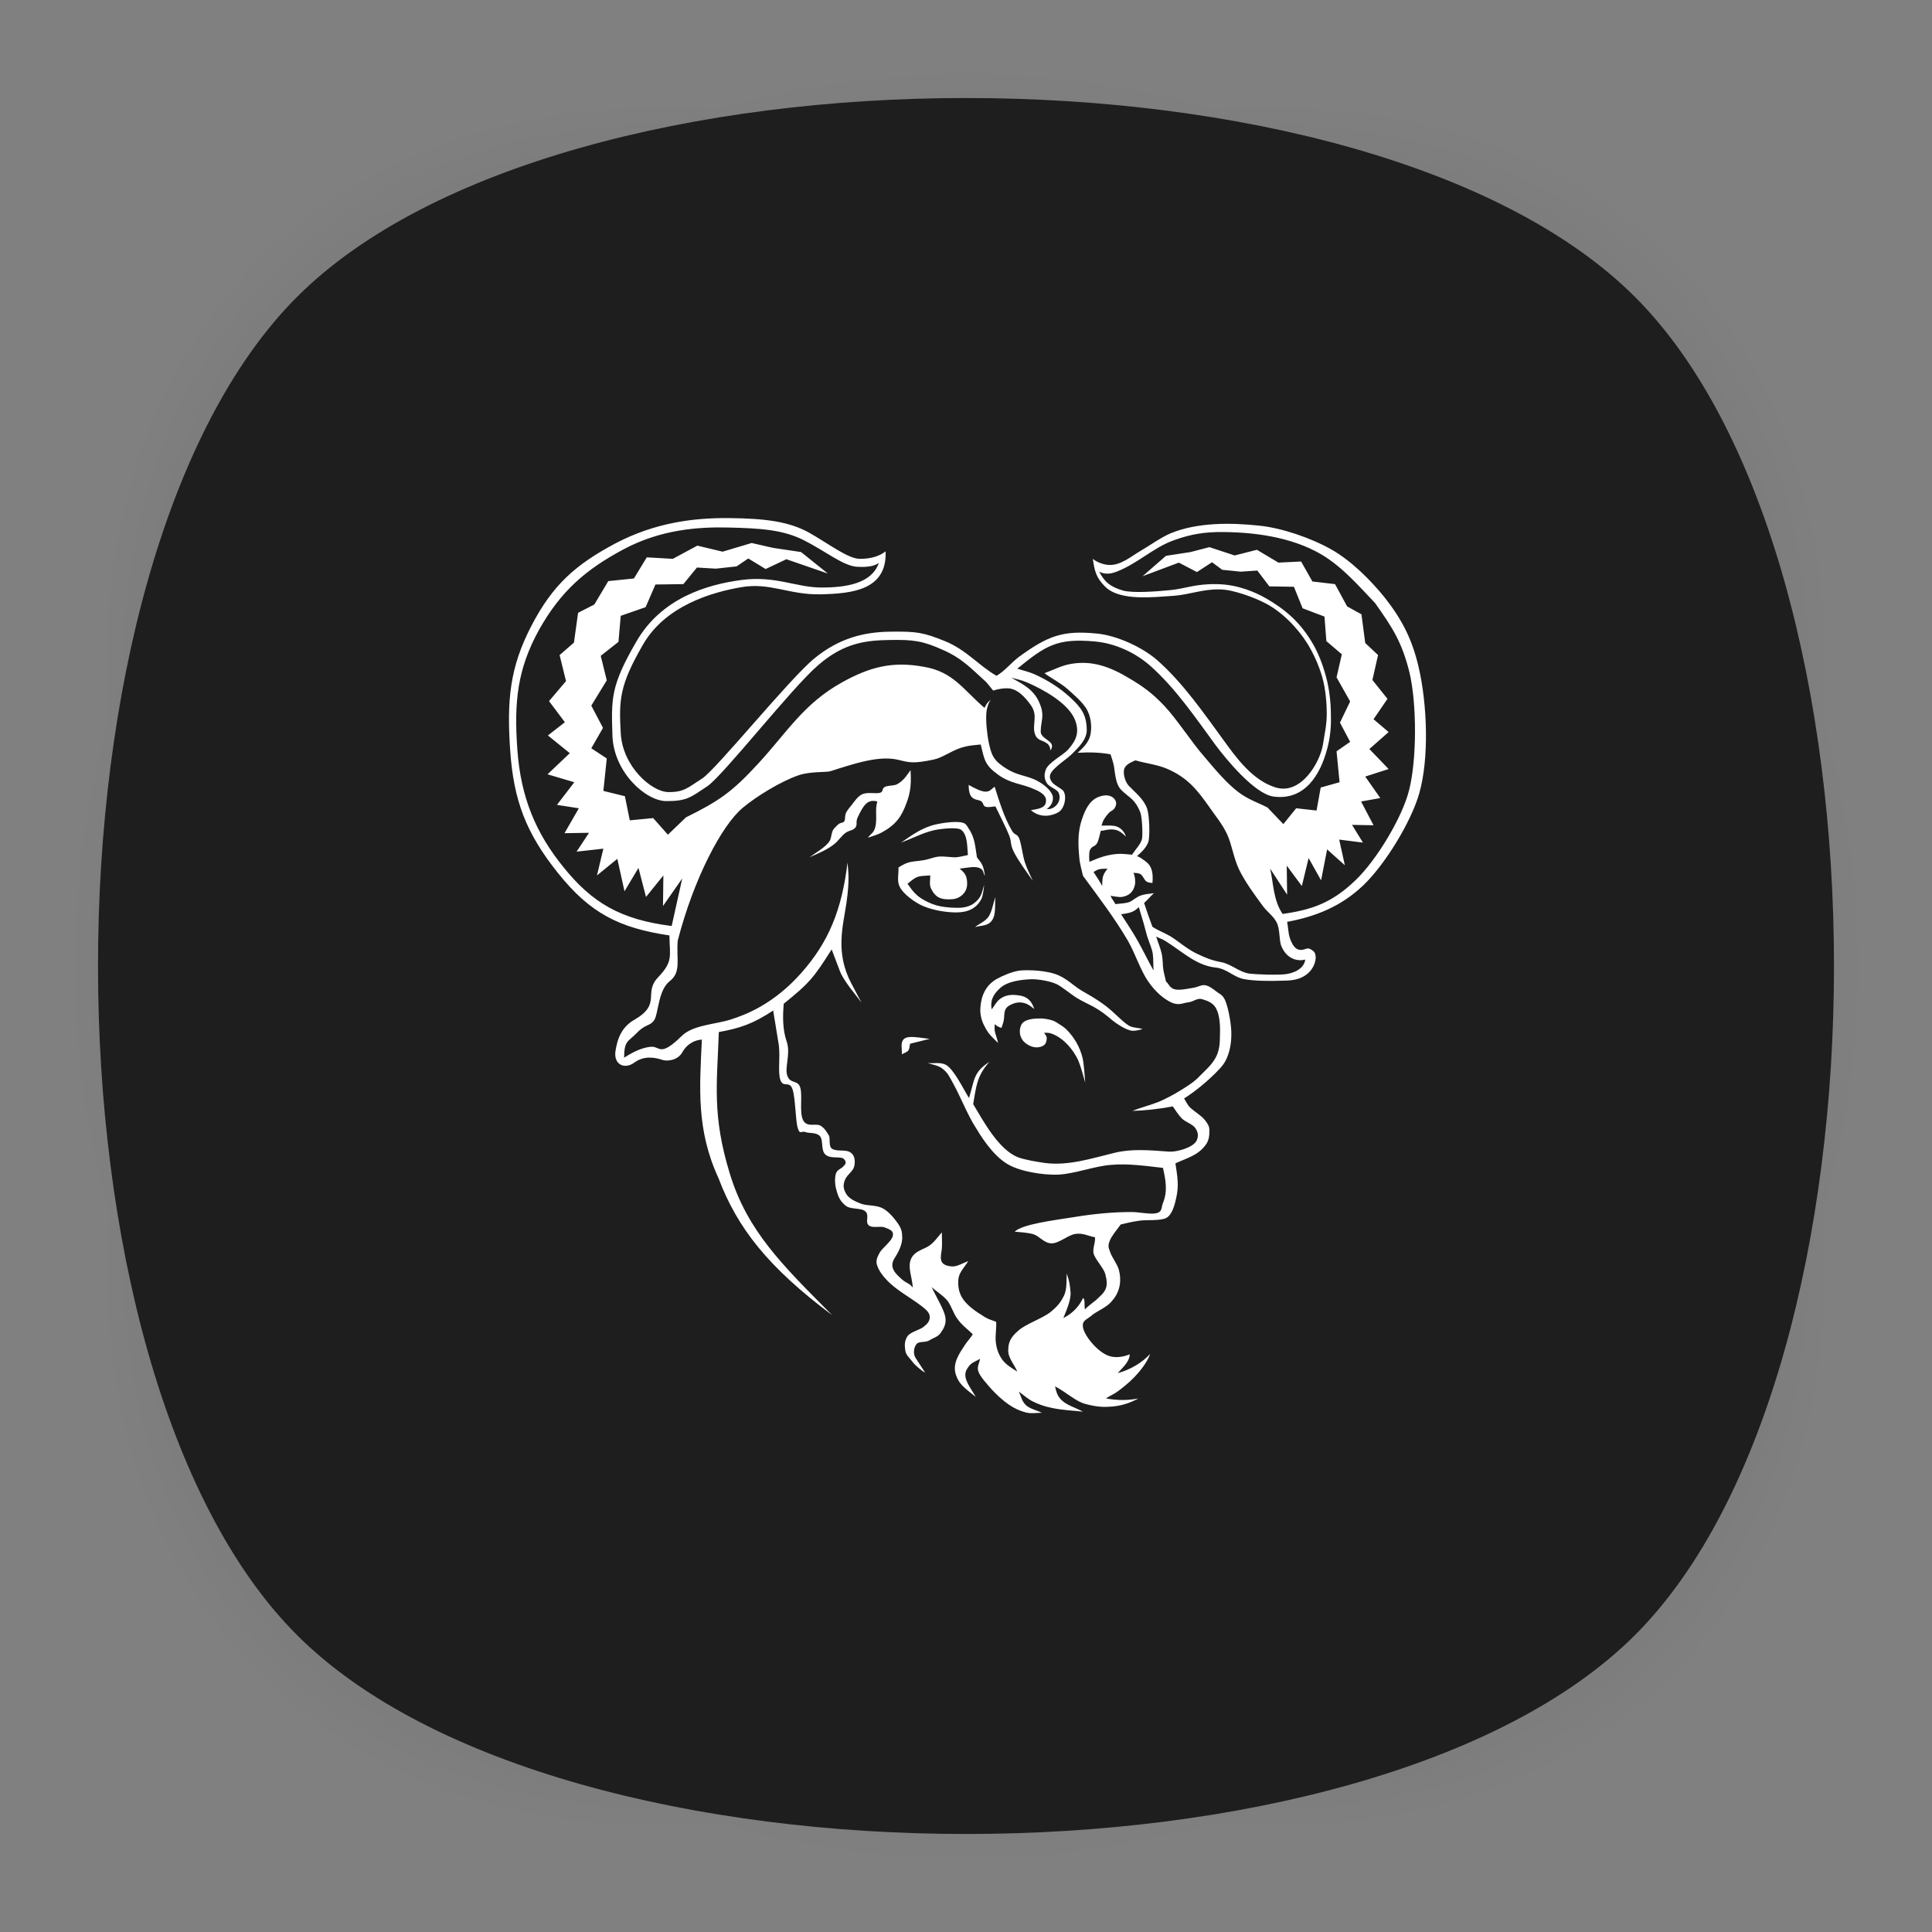<?xml version="1.0" encoding="utf-8"?>
<!-- Generator: Adobe Illustrator 18.0.0, SVG Export Plug-In . SVG Version: 6.00 Build 0)  -->
<!DOCTYPE svg PUBLIC "-//W3C//DTD SVG 1.1//EN" "http://www.w3.org/Graphics/SVG/1.1/DTD/svg11.dtd">
<svg version="1.1" id="Layer_3" xmlns="http://www.w3.org/2000/svg" xmlns:xlink="http://www.w3.org/1999/xlink" x="0px" y="0px"
	 viewBox="0 0 512 512" enable-background="new 0 0 512 512" xml:space="preserve">
<rect x="0" y="0" width="512" height="512" fill="#808080" stroke="none"/>
<g>
	<g opacity="0.4" enable-background="new    ">
		
			<radialGradient id="SVGID_1_" cx="1.012" cy="515" r="118.861" gradientTransform="matrix(2 0 0 -2 254 1286)" gradientUnits="userSpaceOnUse">
			<stop  offset="0" style="stop-color:#010101"/>
			<stop  offset="0.859" style="stop-color:#010101;stop-opacity:0.141"/>
			<stop  offset="1" style="stop-color:#010101;stop-opacity:0"/>
		</radialGradient>
		<path fill="url(#SVGID_1_)" d="M449,449c-59.7,59.7-326.2,59.7-385.9,0S3.4,122.7,63,63s326.3-59.6,386,0S508.6,389.3,449,449z"/>
	</g>
	<g opacity="0.4" enable-background="new    ">
		
			<radialGradient id="SVGID_2_" cx="2.029" cy="516.068" r="133.155" gradientTransform="matrix(1.414 -1.415 -0.979 -0.978 758.388 763.747)" gradientUnits="userSpaceOnUse">
			<stop  offset="0" style="stop-color:#010101"/>
			<stop  offset="0.859" style="stop-color:#010101;stop-opacity:0.141"/>
			<stop  offset="1" style="stop-color:#010101;stop-opacity:0"/>
		</radialGradient>
		<path fill="url(#SVGID_2_)" d="M449,449c-59.7,59.7-326.2,59.7-385.9,0S3.4,122.7,63,63s326.3-59.6,386,0S508.6,389.3,449,449z"/>
	</g>
	<g opacity="0.4" enable-background="new    ">
		
			<radialGradient id="SVGID_3_" cx="3.442" cy="513.973" r="133.178" gradientTransform="matrix(-1.414 -1.415 0.979 -0.978 -242.388 763.747)" gradientUnits="userSpaceOnUse">
			<stop  offset="0" style="stop-color:#010101"/>
			<stop  offset="0.859" style="stop-color:#010101;stop-opacity:0.141"/>
			<stop  offset="1" style="stop-color:#010101;stop-opacity:0"/>
		</radialGradient>
		<path fill="url(#SVGID_3_)" d="M63,449c59.7,59.7,326.2,59.7,385.9,0s59.7-326.2,0-385.9S122.7,3.4,63,63S3.4,389.3,63,449z"/>
	</g>
</g>
<path fill="#1E1E1E" d="M433.3,433.3c-70.3,70.3-284.3,70.3-354.6,0S8.4,149,78.7,78.7s284.3-70.3,354.6,0S503.6,363,433.3,433.3z"
	/>
<path fill="#FFFFFF" d="M186,275.5c-1.6,0.1-3.8,0.9-5.2,3.4c-1.2,2.1-3.9,2.4-5.2,2c-2.1-0.7-4.9-1.2-7.5,0.7s-5.5,0.5-5-3
	c0.5-3.4,1.7-6.5,5.1-8.4c7.2-4.2,2.2-7,6.2-11.2c4-4.2,3.1-5.5,3-11.1c-13.4-2-21-5.9-29.5-16.5c-8.5-10.6-11.8-19.3-12.7-32.6
	c-0.9-13.3-0.1-21.9,5.6-32.9c5.7-11,11.8-16.3,22.3-21.9c10.5-5.5,20.7-6.8,30.2-6.7s15.8,0.9,21.2,3.9c5.4,3.1,10.3,6.9,13.4,6.9
	c3.1,0,5.3-0.8,6.8-2c0.4,10.3-8.9,11.2-17.2,11.4c-8.3,0.2-13.4-3.2-21-1.9c-7.6,1.3-20.2,4.8-26.2,15.4
	c-6.1,10.6-6.3,14.4-5.8,23.3c0.5,8.9,8.2,15.5,12.5,15.6c4.3,0.1,5.3-1.2,9.1-3.6c3.8-2.5,23.1-26.4,29.7-31.8
	c6.6-5.4,13.1-7,20.1-7.1c7-0.1,8.8,0.2,14.5,2.5c5.7,2.3,9.1,6.6,13.7,9.2c2.3-1.4,3.8-3.4,5.9-5c7.7-5.6,11.6-7.1,20.7-6.2
	c5.2,0.5,11.8,3.5,15.8,6.9c7,6.1,12.8,14.6,17.5,21c3.6,5,7.9,11,14.1,12.9c6.7,2,11.7-6.6,12.5-11.4c0.4-2.7,1-5.1,1-8.1
	c0-3-0.3-6.6-1.2-9.8c-0.9-3.1-2.3-6.2-3.9-8.8c-2.6-4.2-6.9-8.6-11.3-10.8c-2.5-1.3-8.3-3.6-12-3.6c-4.5-0.1-8,1.4-12.2,1.7
	c-5.1,0.3-14.1,1.5-18.1-2.4c-2.5-2.5-2.8-4.2-3.3-7.4c1.1,0.9,2.7,1.5,4.1,1.6c3.2,0.3,6.1-2.3,8.7-3.8c2.1-1.2,5.1-3.4,7.9-4.6
	c7.1-2.9,15.9-2.8,23.4-2c6,0.6,13.8,3.3,19.1,6.3c5.3,3,10.4,8.1,14.2,12.8c4.7,6,7.3,11.2,9,18.6c2.2,9.6,2.8,23.9,0.1,33.3
	c-2.1,7.4-9,18.8-14.9,24.4c-5.8,5.5-12.5,8.2-20.1,9.6c0.3,1.5,0.3,3,0.7,4.2c0.6,1.8,1.6,3.8,3.8,3.1c0.9-0.3,1.3-0.5,2.5,0.5
	c1.2,1,0.6,4.9-2.7,6.7c-1.6,0.9-3.4,1.1-6,1.1c-2.6,0.1-6.8,0.1-9.6-0.4c-2.9-0.5-4.6-2.8-7.7-3.1c-4.9-0.5-8.7-4.1-12.6-6.6
	c-1.6-1.1-2.2-1.1-3.1-1.6c0.5,1.6,1.2,3.2,1.5,4.7c0.3,1.5,0.2,2.9,0.4,4.1c0.2,1.2,0.5,2.1,0.7,3.1c0.8,0.7,1,1.8,2.4,2.1
	c1.3,0.3,3.4-0.2,4.7-0.4c1.4-0.2,2.3-0.9,3.3-0.7c1.1,0.2,2.1,1,3,1.7c0.9,0.7,1.7,0.8,2.4,2.6s1.4,5.4,1.5,7.8
	c0.1,2.4-0.2,4.6-0.9,6.5c-0.7,1.9-1.4,2.8-3.3,4.7c-1.9,1.9-5.1,4.7-8.3,6.7c0.6,0.9,0.8,1.7,1.8,2.6s2.8,2,3.6,3
	c0.8,1,1.3,1.7,1.3,2.8c0,1.1,0,2.5-0.9,3.8c-2.2,3-4.9,3.5-8.1,5c0.5,3.4,1,5.8,0.2,9.2c-0.3,1.4-1,4.5-2.7,5.3
	c-1.7,0.8-5,0.4-7.1,0.7c-2.1,0.3-3.2,0.6-4.9,1c-1,1.4-2.4,3-2.9,4.3c-0.5,1.3-0.4,1.7,0.1,3c0.4,1.3,1.9,3.2,2.3,4.7
	c0.4,1.5,0.5,3.2,0.1,4.7c-0.4,1.5-1,2.6-2.3,4c-1.3,1.4-3.9,2.4-5.1,3.5c-1.3,1.1-2.5,1.2-2.2,3.1c0.5,2.5,4.1,6.6,6.8,7.5
	c1.6,0.6,3.7,0.4,5.6-0.4c-0.1,2.1-2,3.6-3.2,5c3.3-0.9,6.4-2.7,8.6-5.1c-0.7,2.1-3,5.4-6.5,8.3c-3.5,2.9-3.5,2.3-5.2,3.5
	c3.2,0.6,6.1,0.5,8.6,0c-1.3,0.7-3.6,1.8-6.5,2.1c-2.9,0.3-4.7,0.1-7.4-0.6c-2.6-0.6-5-3-8.2-4.7c0.3,1.2,0.5,2.6,1.9,3.8
	c1.3,1.2,3.4,1.8,5.5,2.9c-2.8-0.3-5.6-0.4-8.3-1c-2-0.4-3.3-0.9-4.8-1.6c-1.5-0.7-2.6-1.8-3.9-2.7c0.6,1.2,0.8,2.6,1.9,3.6
	c1.1,1,2.8,1.3,4.2,2c-1.5,0-2.8,0.3-4.3-0.1c-1.5-0.4-2.9-1-4.5-2.1s-3.2-2.6-4.5-4c-1.3-1.5-3-3.3-3.5-4.7
	c-0.5-1.3,0.3-2.3,0.4-3.4c-0.9,0.6-2.1,0.9-2.8,1.8c-0.7,0.9-1.3,1.7-1,3.2c0.3,1.5,1.7,3.4,2.7,5.1c-3-2.4-4.6-3.4-5.4-6.3
	c-0.7-2.8,1.1-5.3,2.4-7.3c0.6-1,1.6-2,2.2-3c-1.3-1.3-2.9-2.4-4-4c-1.2-1.5-1.6-3.5-2.8-5c-1.2-1.4-2.8-2.3-4.1-3.5
	c1.2,2.6,3.2,5.8,3.6,7.8c0.4,2-0.5,3.3-1.2,4.3c-0.7,1.1-1.9,1.3-3,2c-1.1,0.7-2.8,0.1-3.5,1.1c-0.7,1-0.8,2.5-0.2,3.5l2.6,4
	c-0.9-0.5-2.6-1.9-3.3-2.8c-0.7-1-1.9-1.9-2-3.2c-0.2-1.3-0.2-2.5,0.6-3.7c0.9-1.2,3.2-1.6,4.3-2.5c1.1-0.9,1.6-1.5,1.6-2.7
	c-0.1-1.2-1.2-2-2.2-2.8c-3-2.3-6.9-4.3-9.4-7.1c-1.4-1.5-2.1-2.8-2.4-3.8c-0.3-1.1,0-1.9,0.7-3.2c0.7-1.3,3.2-3,3.5-4.5
	c0.3-1.4-0.9-1.7-2.1-2.2c-1.1-0.5-3.3,0.3-4.3-0.6c-1-0.9,0.3-2.7-0.9-3.7c-1.2-1-3.9-0.4-5.2-1.5c-1.4-1.1-2-2.4-2.4-4
	c-0.5-1.6-0.5-3.3-0.2-4.4c0.3-1.1,1.3-1.3,1.9-1.9c0.6-0.6,1.1-1.1,0.3-2s-3.3,0-4.8-1.1c-1.5-1.1-0.6-3.8-1.6-5
	c-1-1.1-2.9-0.7-3.9-1.1c-1-0.4-1.4,0.9-2-1.1s-0.6-8.1-1.4-10.3c-0.8-2.3-2.4-0.2-3.2-2.4c-0.7-2.2,0-5.8-0.4-9.2l-1.5-9.2
	c-5.3,3.5-8.8,4.7-14.4,5.7c-0.5,13.9-1.8,22.1,2.9,37.5c4.7,15.4,14.2,24.5,27.1,37.5c-17-12.7-25.1-23.1-30.1-36.3
	C184.5,299.4,185.4,288.3,186,275.5z M276.1,269.9c1.3,0.1,2.9,0.4,3.8,1c0.9,0.6,1.9,1.1,2.7,1.9c2.1,2.1,3.6,4.7,4.3,7.6
	c0.4,1.9,0.5,4.3,0.7,6.5c-0.6-2-1.1-4.1-1.9-6c-1.4-2.9-3.8-5.7-6.8-6.9c-1-0.4-1.6-0.3-2.2-0.3c0.2,0.4,0.6,0.7,0.7,1.3
	c0,0.6-0.1,1.8-1.1,2.2c-1.6,0.8-3.4,0.2-4.7-0.9c-1.3-1.1-1.7-3-1-4.6C271.4,269.9,274.4,269.9,276.1,269.9z M259.8,267.2
	c0.2-3.3,1.4-6.1,4.4-7.8c1.5-0.8,3.9-1.9,6.1-2.2c2.1-0.2,7.2-0.1,10.3,1.3c2.4,1.1,4,2.8,6,4c2.1,1.2,3.5,2,5.5,3.4
	c3,2.1,4.8,4.4,6.9,5.8c1,0.7,2.4,0.6,3.8,1c-1,0.3-2.4,0.7-3.5,0.3c-1.4-0.4-3.4-1.7-4.5-2.6c-1.9-1.6-2.9-2.4-5-3.6
	c-1.3-0.7-3.3-1.6-4.7-2.5c-1.4-0.9-3.8-2.9-5.1-3.5c-1.7-0.8-4.7-1.3-6.6-1.3c-2.6,0.1-6.3,0.5-8.3,2.3c-2,1.8-2.7,3.4-2.3,5.7
	c0.7-0.9,1.2-1.9,2-2.6c1.6-1.3,3.3-1.4,5.3-1.1c2.2,0.3,3.3,1.5,4,3.6c-0.5-0.4-1.4-1.1-2.1-1.4c-1.6-0.6-2.9-0.4-4.4,0.4
	c-1.8,1-1.3,2.4-1.6,4c-0.1,0.7-0.4,1.3-0.6,2c-0.7-0.2-1.3-0.5-1.8-1c0,0.7-0.1,1.4,0.1,2.2c0.2,0.8,0.6,1.8,0.8,2.8
	c-1.3-1.3-2.6-2.4-3.4-4.1C260.2,270.8,259.7,269,259.8,267.2z M262,242.9c0.9-1.4,1.2-3.5,1.8-5.2c-0.2,2.2,0.2,4.6-0.9,6.2
	c-1.1,1.6-2.9,1.3-4.5,1.8C259.6,244.7,261,244.3,262,242.9z M239.6,275.3c1.2-1,4.4-0.2,6.8,0c-1.7,0.4-3.5,0.9-5.2,1.3
	c-0.2,0.6-0.1,1.3-0.5,1.8c-0.4,0.5-1.2,0.7-1.7,1C239.1,277.9,238.5,276.3,239.6,275.3z M256.7,208c1.4,0.8,3.3,1.8,4.5,1.8
	s1.6-0.8,2.4-1.3c1.2,3.8,2.5,8.1,4.5,11.5c0.8,1.5,1.4,0.8,2,2.2c0.6,1.5,0.9,4.5,1.5,6.3c0.6,1.9,1.4,3.3,2.1,4.9
	c-1.8-2.5-4.1-5.7-5.1-7.8c-1-2.1-0.4-2.3-1.2-4.3c-0.8-2-2.4-5.1-3.6-7.6c-0.9,0.1-1.9,0.3-2.6,0.1c-0.7-0.2-0.5-0.9-1.1-1.4
	c-0.6-0.5-1.6-0.3-2.4-1C256.9,210.8,256.7,209.3,256.7,208z M248.9,227c1.4-0.1,3,0.2,4.3,0.2c1.3-0.1,2.2-0.4,3.3-0.6
	c-0.2-1.9,0-5.4-1.8-6.7c-1.1-0.8-5.8-0.2-7.1,0.1c-2.8,0.6-6.1,2.3-8.8,3.3c2.6-1.8,4.9-3.5,8-4.5c1.9-0.6,6.3-1.3,8.2-0.8
	c0.9,0.2,1.1,0.6,1.6,1.4c1.8,2.6,1.8,4.8,2.3,7.8c0.5,0.7,1,1.2,1.4,2c0.4,0.8,0.6,2,0.7,2.9c-0.5-0.7-0.2-1.6-1.5-2.1
	c-1.3-0.5-3.4,0-5.2,0.2c1.3,1,2,1.9,2,3.9c0.1,2.4-1.9,4.1-4,4.2c-2.9,0.2-4.4-0.4-5.6-2.9c-0.5-1.1-0.1-2.4-0.2-3.4
	c-3.5,0.2-3.4,0.1-6,2.2c1.4,2,2.3,3.2,4.5,4.4c1.3,0.7,2.7,1.3,4.3,1.6c1.6,0.3,4.2,0.5,5.9,0.3c1.7-0.3,2.6-0.7,3.8-1.9
	s1.4-2.8,1.8-4.1c-0.1,1.2-0.3,2.8-0.7,3.7c-1.4,2.7-3.8,3.6-6.7,3.6c-2.8,0-6.2-0.6-8.8-1.7c-2.1-0.9-5.5-3.3-6.3-5.4
	c-0.6-1.4-0.1-3.2-0.2-4.8c2.9-1.9,3.6-1.4,7-2C246.6,227.6,247.5,227.1,248.9,227z M232.2,214.1c0.1-1.1,0.2-1.1,0.3-1.7
	c-2.6-0.7-3.7,1-5.2,4.2c-0.6,1.2,0,1.9-0.6,2.7c-0.6,0.8-1.6,0.7-2.6,1.4c-1,0.7-2,2.2-2.9,2.9c-1.9,1.6-4.5,2.6-6.7,3.6
	c1.5-1.1,4.5-2.8,5.4-4.4c0.5-0.9,0.4-2.5,1.2-3.3c0.8-0.8,1.1-1.3,2.1-1.5c1-0.2,0.6-1.4,0.9-2.3c0.3-0.9,1-1.6,1.7-2.5
	c0.7-0.9,1.6-2.3,2.9-2.8c1.4-0.5,3.5,0,4.5-0.3c1-0.3,0.4-1,1.2-1.5c0.8-0.5,2.2-0.3,3.2-0.7c1.8-0.9,2.6-2.3,3.7-3.8
	c0.2,3.3,0.1,5.7-1.1,8.8c-1.3,3.5-2.7,5.6-6.5,7.7c-1.3,0.7-2.6,1-3.7,1.4c0.6-0.9,1.5-1.2,1.9-2.6
	C232.4,217.9,232.1,215.2,232.2,214.1z M293.5,230.2c-1.8,0.1-2.2-0.1-3.7,0.9c0.8,1.2,1.6,2.4,2.3,3.7
	C292.1,232.3,292.3,231.8,293.5,230.2z M288.7,228.4c2.5-1.1,4.7-1.9,7.4-2.1c1.1-0.1,2.8,0.1,3.9,0.2c0.9-1.4,2.1-2.5,2.6-4
	c0.3-1,0.1-5.9-0.4-7.2c-1.5-3.7-2.9-3.8-5-5.9c-1.5-1.5-1.6-3.8-2-6.4c-0.2-1-0.6-2.2-0.9-3.1c-2.7-0.5-5.6-0.6-8.7-0.4
	c1.5-1.4,3-2.8,3.4-4.9c0.4-2.2,0.1-4.8-1.1-6.8c-1.2-1.9-3.2-3.6-5-5.2c-1.8-1.6-4.4-2.9-6.1-4.2c2.2-0.8,4.5-2,6.7-2.4
	c5.7-1.1,10.6,0.6,16,3.9c3.2,1.9,5.8,3.7,9.1,7.2c3.3,3.5,7.4,9.9,10.7,13.6c3.2,3.8,5.8,6.8,8.6,9s5.3,2.9,8,4.3l4.2,4.4l3.4-4.2
	l5.4,0.6l1.1-6.1l5-1.4l-0.8-8.2l3.6-2.5l-2.7-5.1l2.7-5.6l-3.6-6.4l1.4-6.1l-4.1-3.5l-0.5-6.5l-5.8-2.2l-2.3-5.7l-6.5-0.1l-3.2-4.2
	l-4.4,0.3l-4.9-0.5l-2.7-2l-4,2.6l-4.8-2.5l-9.6,3.6l6.2-5.4l6.5-1l5-1.3l6.7,2.2l5.9-1.5l5.7,3.4l6-0.3l3,5.3l6,0.7l3.2,5.9
	l3.8,2.1l1,7.6l3.4,3.2l-1.5,6.6l4,5l-3.7,5.4l4,3.4l-5.1,4.5l5.1,5.3l-6.2,2l4,5.7l-5.1,0.9l3.3,6.3l-5.7-0.1l2.9,4.7l-6.3-0.8
	l1.5,6.8l-4.7-4.2l-1.6,8.2l-3.3-5.9l-1.8,7.4l-4-5.4l0.1,7.7l-4.5-6.9c0.9,3.9,0.8,8.3,3.3,12c8-1.1,13.3-3.1,19.4-9
	c5.6-5.4,12.3-16.6,14.1-23.7c2.1-8.1,2.1-23.1,0.1-31.4c-2-8-4.5-11.8-9.1-18.3c-4.4-4.6-8.6-9.5-14.1-12.8
	c-8.1-4.8-18.5-6.1-27.7-6c-5.1,0.1-8.5,1.1-11.6,2.2c-5.3,1.9-9.6,6.2-15.1,8.3c-1.8,0.7-3.2,0.7-4.6,0c1.4,2.7,2.9,4,6.3,5
	c2.5,0.7,8.4,0.3,12.4-0.1c4.3-0.4,6.6-1.7,12.5-1.6c5.8,0.1,10.4,2.3,12.9,3.7c5.2,3,8.9,6.2,12.1,11.4c1.8,2.9,3,6.1,3.9,9.4
	c0.9,3.3,1.3,7,1.3,10.2c0.1,3.2-0.2,6.1-1,9c-1.8,6.8-5.9,13.7-14.2,12.6c-5.1-0.7-12.8-10.2-15.4-13.7
	c-5.2-7.1-10.5-14.9-17.1-20.8c-4-3.6-9.4-6.1-14.8-6.6c-10-0.9-13,1-20.6,7.2c1.5,0.5,3,0.8,4.6,1.5c3.5,1.6,6.7,3.6,9.5,6.2
	c2.9,2.7,4.2,4.5,4.3,8.4c0.1,2.6-2.1,4.7-4,6.6c-1.2,1.1-2.8,2.2-3.8,3.1c-1.3,1.2-2.9,2.5-1.3,4.4c0.6,0.7,1.7,1.2,2.6,1.9
	c1.4,1.1,0.8,5-1.1,6c-2.4,1.3-5.2,1.2-7.2-0.6c2.5-0.4,4.1-0.7,4-2.7c0-1.2-1.5-2.2-3-2.8c-3.5-1.6-6.2-1.4-9.7-3.9
	c-3.6-2.6-3.6-4-4.6-8c-1.7,0.2-3.3,0.2-5.6,1c-2.3,0.8-4.8,2.6-6.9,3c-5.3,1.1-6.3,0.8-9.2,0.1c-5.1-1.3-11.6,0.9-18.2,3
	c-1.1,0.3-5.5,0-8.5,1.1c-4.6,1.6-11,5.5-14.7,8.6c-5.6,4.7-13,18.9-17.2,35.2c-0.4,4.9,1,8.3-2.1,10.7c-3.1,2.4-3,8.6-4.1,10.3
	s-2.3,1-4.6,3.4c-2.3,2.4-3.4,2-3.4,6.6c2-1.3,4.8-2.8,7.3-2.9c2.2-0.1,2.2,2.8,7.9-2.8c3-3,8.9-3.1,13-4.4
	c4.1-1.3,11.4-4.1,18.7-12.3c7.3-8.2,10.8-16.8,12.3-29.3c0.2,2.2,0.6,4.7-0.3,10.8c-0.9,6.1-3,13,1.3,21.2l2.7,5.1
	c-1.6-2.2-4.7-5.7-5.7-8.3l-2.2-5.8c-4.8,7.6-6,9-12.7,14.4c-0.3,3.4-0.3,6.9,0.8,10.1c1.1,3.2-0.7,7,0.2,9.1
	c0.8,2.1,2.8,0.9,3.4,3.1c0.6,2.2-0.3,6.4,0.7,8.5s3.4,0.8,4.6,1.5c1.2,0.7,1.6,1.6,2.2,2.5c0.6,0.9-0.2,3,1,3.7
	c1.3,0.7,3.3,0.1,4.6,0.8c1.3,0.7,1.5,2.2,1.2,3.7c-0.3,1.4-1.7,2.1-2.4,3.5c-0.6,1.4-0.6,2.4,0.2,3.8c0.7,1.3,2.4,2.1,4,2.7
	s4,0.3,5.7,1.2c1.7,0.9,3.2,2.8,4.1,4.1c0.9,1.3,1.1,2.3,1.1,3.7c0,1.4-0.6,3-1.4,4.4c-0.8,1.4-2.4,3,0.2,5.6c2.6,2.6,2.5,1.5,4,3.2
	c-0.2-2.9-1.4-5.3-0.5-7.5c0.9-2.2,3.5-2.6,4.9-3.6c1.4-1,2.2-2.3,3.3-3.5c0,1.5,0.1,3.1,0,4.3c-0.3,2.3-1,4.3,2.4,4.7
	c1.5,0.2,3-0.8,4.6-1.4c-0.9,1.5-2.3,2.8-2.6,4.6c-0.2,1.8,0,3.8,1.3,5.6c1.3,1.8,3.4,3.2,5,4.2c1.6,1.1,2.5,1.2,3.7,1.7
	c0.1,1.8-0.3,3.7-0.1,5.4c0.2,1.7,0.7,3.2,1.7,4.6c1,1.4,2.5,2.2,4,3.2c-0.8-1.9-2.5-3.7-2.4-5.7c0-2,0.6-3.4,2.6-5.1
	c1.9-1.8,6.5-3.3,8.6-5c2.1-1.7,2.8-2.8,3.6-4.4c0.8-1.7,0.6-4.3,0.7-5.8c0.7,2.1,0.8,2.7,1,4.9c0.2,2.2-1.3,5.3-1.9,6.9
	c2.6-1.3,4.3-3.3,5.2-5.3c0.6,0.3,0.3,1.3,0.5,3c0.9-0.9,2-1.7,3-2.5c0.9-0.9,2-1.7,2.5-2.9c0.5-1.2,0.3-2.5-0.1-4
	c-0.4-1.4-2-3.1-2.8-4.7c-0.9-1.6,0.2-3.1,0.1-5c-1.7-0.3-3.2-1.2-5.2-0.9c-2,0.3-4.3,2.5-6.3,2.5c-2,0-3.2-1.9-4.8-2.4
	c-1.7-0.5-3.3-0.5-5-0.7c2.1-2,10.3-3,16-3.9c4.9-0.8,9.9-1.3,14.9-1.3c2.2,0,5.1,0.7,6.7,0.3c1.6-0.4,1.2-1.5,1.7-2.7
	c1.3-3.2,0.7-6.1,0-9.3c-4.5-0.5-9.2-1.2-13.7-0.8c-4.4,0.3-9.7,2.4-14.2,2.6c-4,0.1-9.9-0.8-13.3-2.8c-4.2-2.5-7.4-8-8.5-9.8
	c-1.9-2.9-4.2-8.5-5.6-11c-1.4-2.6-1.7-3.3-2.9-4.3c-1.2-1.1-2.8-1.2-4.2-1.7c1.6,0.2,3.4-0.3,4.9,0.5c2.2,1.3,4.7,6.6,6.1,8.8
	c1.5-4.9,1.1-6.8,5.4-9.6c-3.4,3.8-3.5,6.7-4.3,11.2c2.8,4.7,6.8,12.1,11.9,14.1c1.9,0.7,5.1,1.2,7.1,1.5c6.3,0.8,12.3-1.2,18.5-2.7
	c4.5-1.1,9.1-0.7,14.5-0.3c1.9,0.1,6.2-1,7.2-2.9c0.5-1,0.5-2.2-0.3-3.3c-0.7-1.1-2.6-1.6-3.6-2.6c-1-1-1.6-2.1-2.4-3.2
	c-4.2,0.8-7.6,1.1-10.7,1.2c2.2-0.9,4.4-1.4,6.7-2.3c2.3-0.9,4.9-2.4,6.8-3.6s3.1-2,4.4-3.4c1.4-1.4,3.1-2.9,4.1-4.7
	c1-1.8,1.2-3.7,1.2-5.9c0.1-2.2,0-5.2-0.9-7c-0.8-1.8-2.5-2.3-3.8-2.7c-1.3-0.4-2.2,0.6-3.5,0.8c-1.4,0.1-2.6,1-4.6,0.1
	c-2-0.9-4.3-2.8-6.2-5.6c-2-2.8-3.4-7.3-5.4-10.8c-3.5-6-7.8-11.6-11.9-17.2c-0.3-1.4-0.9-3.3-1-5.1c-0.3-3.2-0.4-6.6,0.7-9.8
	c0.8-2.4,1.9-5,4.4-6c1-0.4,2.3-0.6,3.2-0.2c0.9,0.3,1.8,1.4,1.4,2.5c-0.4,1.3-1.3,1.3-1.9,2c-1,1.1-1.5,1.9-1.9,3.3
	c1.1,0,2.6-0.1,3.6,0.1c1.2,0.3,2.3,1.1,2.9,2.8c-1.4-1.3-2.2-1.9-4-1.9c-0.8,0-1.8,0.3-2.7,0.4c-0.3,1.1-0.5,2.5-1,3.3
	c-0.5,0.9-1.4,0.7-1.8,1.7C288.6,225.5,288.6,227.1,288.7,228.4z M301.3,226.9c0.6,0.2,0.8,0.3,1.5,0.8c0.7,0.5,1.7,1.1,2.2,2.3
	c0.6,1.3,0.5,3.2,0.4,4c-0.5-0.1-1.1,0-1.7-0.5c-0.5-0.4-0.8-1.4-1.4-1.8c-0.6-0.4-1.2-0.3-1.9-0.4c0.4,1,0.5,2.1,0.4,3
	c-0.4,2.1-1.6,3.1-3.5,3.4c-0.9,0.1-2.2-0.2-3-0.3c0.3,0.8,0.9,1.4,1.3,2.2c1.7-0.2,2.9-0.2,3.8-0.6c0.9-0.4,1.9-1.4,3-1.7
	c1.1-0.4,2.2-0.4,3.4-0.6c-1,0.9-1.6,1.7-2.6,2.6c0.7,2.1,1.4,4.2,2.2,6.3c1.5,1,3,1.5,4.9,2.6c1.9,1.2,4.3,3.3,6.8,4.5
	c2.5,1.2,4,1.8,6.6,2.3s4.7,2.6,7.3,3c2.6,0.3,7.4,0.4,9.4,0.2c2.3-0.2,5.2-1.4,5.5-3.9c-1.9,0.5-4.8,0-6.3-3.5
	c-0.7-1.6-0.3-4.5-1.3-6.4c-1-1.9-2.4-2.5-4-4.8c-1.7-2.3-4.4-6-5.9-9.1c-1.5-3.1-1.9-6.6-3.2-9.4c-1.3-2.8-3.2-5-4.7-7.2
	c-3.3-4.7-5.9-7.9-11.3-10.2c-2.6-1.1-5.6-1.4-8.3-2.2c-1.1,0.5-2.7,1.1-3,2.4c-0.3,1.3,0.3,3.3,1.2,4.3c1.6,1.7,4,3.5,4.9,6.1
	c0.6,1.7,0.8,7.4,0.3,8.9C303.6,224.9,302.4,225.9,301.3,226.9z M301.8,240.4c-0.5,0.4-0.9,0.9-1.7,1.2c-0.8,0.4-1.9,0.5-3,0.7
	c1.5,2.3,3.1,4.7,4.5,7.2c1.4,2.5,2.7,5.2,4.1,7.7c-0.1-1.5,0-3-0.2-4.4c-0.2-1.4-0.8-2.6-1.5-4.7
	C303.5,246.1,302.7,243.3,301.8,240.4z M261.4,188.9c-0.2,2.3,0.2,5.9,0.7,8.2c0.6,2.7,1.1,4.1,3.3,5.7c4,3,6.6,2.5,9.6,4.2
	c1.5,0.8,3.3,2.2,3.9,3.7c0.5,1.5-0.4,3-1.5,3.7c1.9,0.3,4.1-1.9,3.2-4.2c-0.4-1.1-2.6-1.6-3.2-2.7c-0.7-1.1-0.7-2.3-0.3-3.4
	c0.6-2,4.6-3.9,6-5.5c2.2-2.5,3-4.6,1.8-7.8c-1.8-4.5-8.5-8.1-12.6-9.9c-1.9-0.8-2.9-0.9-4.3-1.3c3,1.7,6.1,3.1,7.6,7
	c1.3,3.2,0.2,4.5,0.2,7.3c0,1.3,1.7,2,2.5,2.8c0.7,0.7,0.6,1.3,0.1,2.2c-0.1-0.9-0.4-1.6-1.1-2c-1.1-0.8-2.4-0.6-3-2.3
	c-0.9-2.5,0.9-4.9-1.1-7.7c-1.5-2.1-3.6-4.5-6.3-4.5c-1.3,0-2.3,0.2-3.7,0.6l-1.8-2.2l0,0c-3.8-3.4-6.3-6.3-11.6-8.6
	c-5.3-2.4-7.9-2.7-13.9-2.6c-6.1,0.1-12.1,0.6-19.1,6.7c-7,6-25.1,29.2-29.4,32.1c-4.4,2.9-5.3,3.9-10.8,3.9
	c-5.5,0-14-7.7-14.3-17.4c-0.3-9.7-0.5-13.1,6.3-24.8c6.7-11.7,18.9-15.2,27.9-16.4c9-1.2,14.5,2,21.2,2c6.7,0,13.3-1.1,15.2-6.5
	c-1,0.6-2.2,1.2-5.8,1c-3.6-0.2-8.6-4.3-14.2-7.1c-5.6-2.8-11.8-3.1-19.8-3.3c-8-0.2-18,0.5-27.9,5.8c-9.9,5.3-16.6,11-22.4,21.4
	c-5.7,10.4-6.6,19-5.7,31.6c0.9,12.6,4.8,22.1,12.3,31.3c7.5,9.3,15,13.8,28.6,15.5l2.8-12.6l-5.1,7.3l0.1-8.1l-4.6,5.7l-2-7.7
	l-3.7,6.2l-1.9-8.6l-5.4,4.4l1.7-7.1l-7.1,0.8l3.3-5l-6.5,0.1l3.8-6.6l-5.8-0.9l4.6-6l-7.1-2.1l5.9-5.6l-5.8-4.7l4.5-3.5l-4.2-5.6
	l4.5-5.3l-1.7-6.9l3.8-3.3l1.1-7.9l4.3-2.2l3.7-6.2l6.8-0.7l3.4-5.6l6.9,0.4l6.5-3.5l6.7,1.6l7.7-2.3l5.7,1.3l7.4,1.1l7.1,5.7
	l-11-3.8l-5.5,2.6l-4.6-2.8l-3.1,2.1l-5.5,0.6l-5-0.3l-3.6,4.4l-7.4,0.1l-2.6,6l-6.6,2.3l-0.6,6.9l-4.7,3.7l1.6,6.5l-4.1,6.7
	l3.1,5.9l-3.1,5.4l4.1,2.7l-0.9,8.6l5.7,1.4l1.3,6.4l6.2-0.6l3.9,4.4l4.8-4.6c8.7-4.3,12.2-6.7,19-14.1c7.7-8.3,12.1-16,22.4-21.7
	c7.4-4.1,13.4-5.6,21.6-4.1c7.8,1.3,10.4,6,16.1,10.9c0.6-1.1,0.7-1.4,1.7-2.2C262,186.1,261.5,187.6,261.4,188.9z"/>
</svg>
